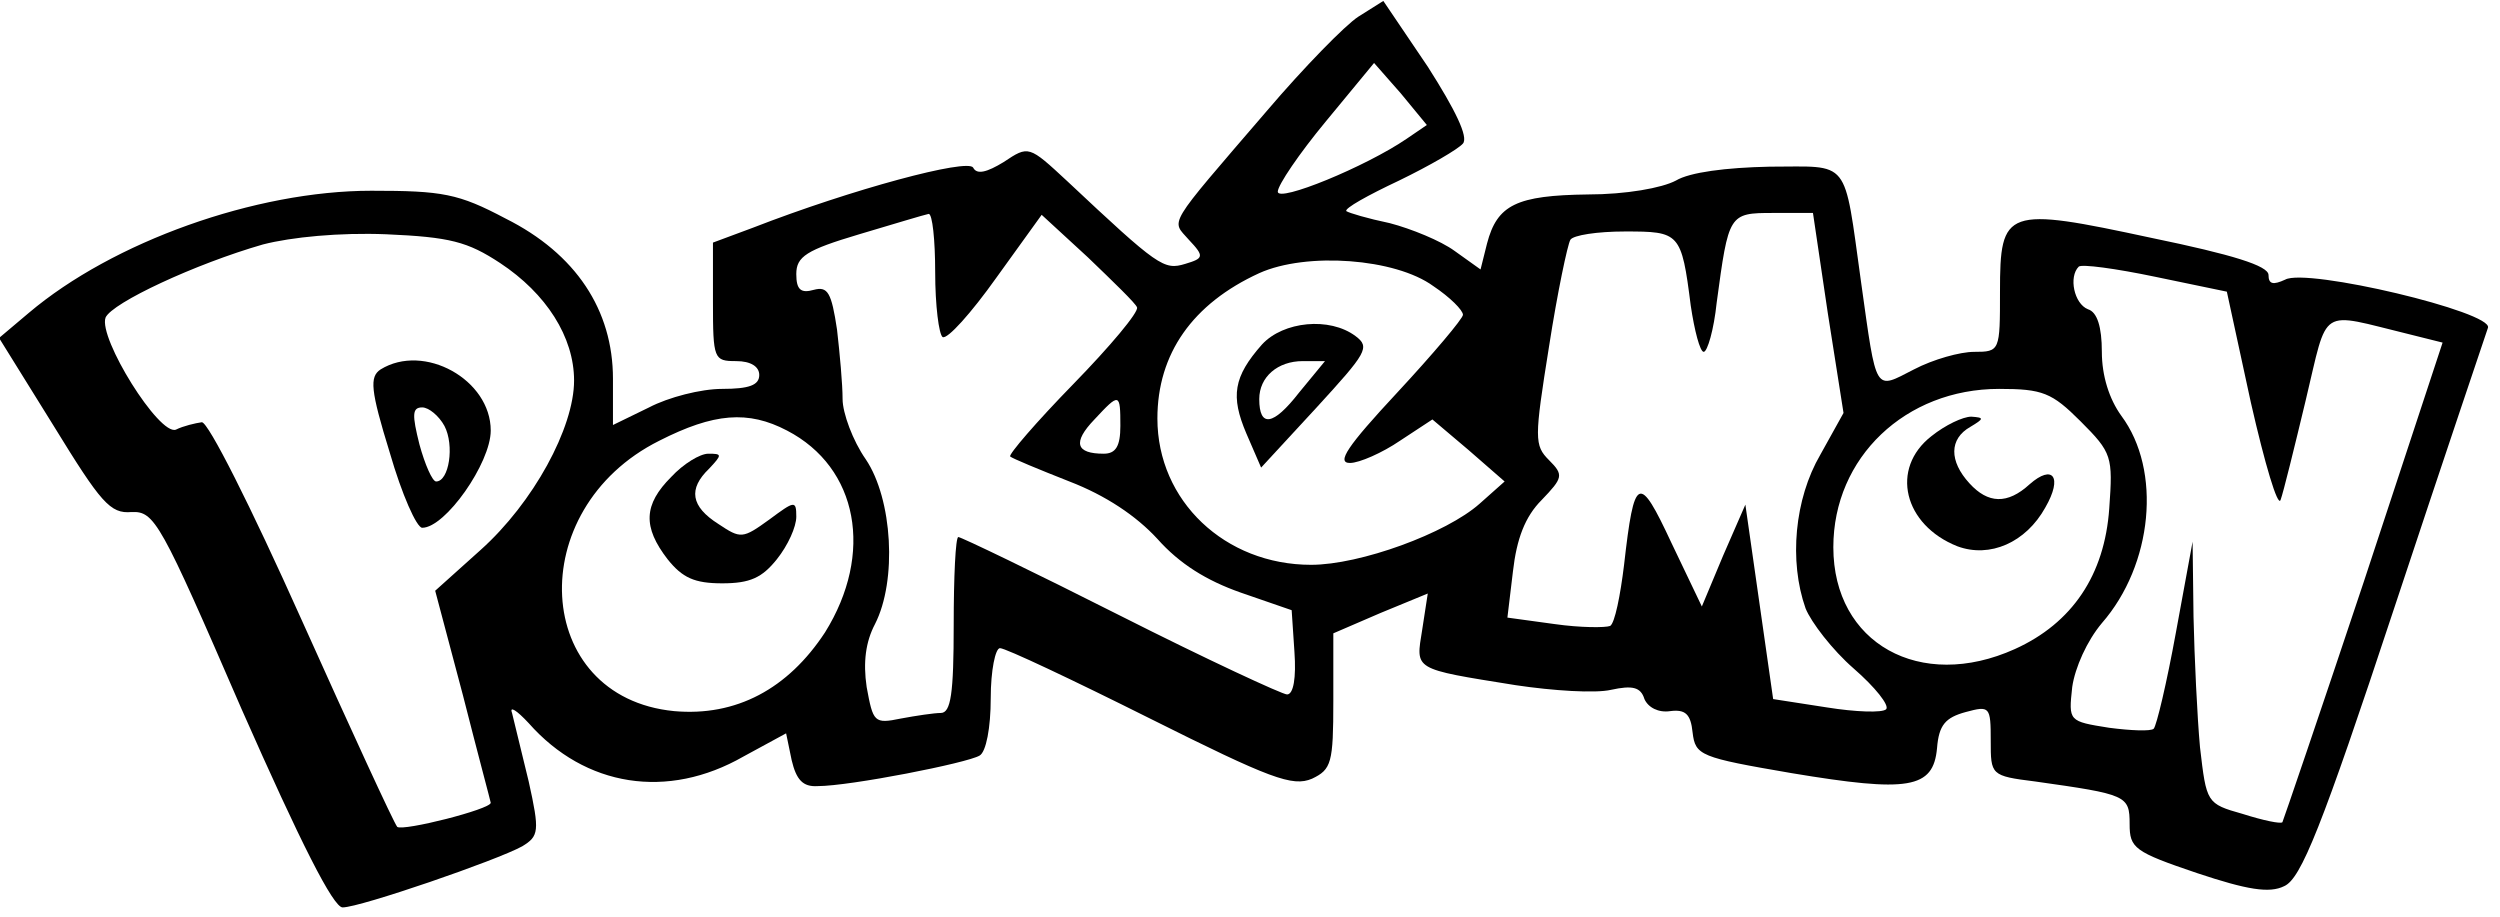 <?xml version="1.0" standalone="no"?>
<!DOCTYPE svg PUBLIC "-//W3C//DTD SVG 20010904//EN"
 "http://www.w3.org/TR/2001/REC-SVG-20010904/DTD/svg10.dtd">
<svg version="1.0" xmlns="http://www.w3.org/2000/svg"
 width="270pt" height="99pt" viewBox="0 0 270 99"
 preserveAspectRatio="xMidYMid meet">

<g transform="translate(0,99) scale(0.1,-0.1)"
fill="#000000" stroke="none">
<path d="M1467 972 c-14 -9 -59 -55 -99 -102 -110 -128 -103 -117 -84 -139 17
-18 16 -20 -4 -26 -23 -7 -29 -3 -127 89 -42 39 -42 39 -69 21 -18 -11 -29
-14 -33 -6 -6 10 -130 -23 -238 -65 l-43 -16 0 -64 c0 -62 1 -64 25 -64 16 0
25 -6 25 -15 0 -11 -11 -15 -40 -15 -23 0 -58 -9 -79 -20 l-39 -19 0 50 c0 74
-40 135 -116 173 -51 27 -68 30 -145 30 -125 0 -279 -55 -370 -132 l-32 -27
59 -95 c51 -83 61 -95 84 -93 25 1 31 -10 119 -213 64 -145 99 -214 109 -214
19 0 167 51 194 66 18 11 19 16 7 70 -8 33 -16 66 -18 74 -3 8 5 3 18 -11 61
-69 150 -83 232 -36 l46 25 6 -29 c5 -21 12 -29 28 -28 35 0 162 25 175 33 7
4 12 30 12 62 0 30 5 54 10 54 6 0 78 -34 162 -76 130 -65 154 -74 175 -65 21
10 23 17 23 84 l0 73 51 22 51 21 -6 -39 c-7 -44 -11 -42 101 -60 40 -6 86 -9
103 -5 23 5 32 3 36 -10 4 -9 15 -15 28 -13 16 2 22 -3 24 -23 3 -25 8 -27
107 -44 126 -21 153 -17 157 27 2 25 9 33 31 39 26 7 27 6 27 -31 0 -37 0 -38
48 -44 99 -14 102 -15 102 -46 0 -26 5 -30 73 -53 54 -18 78 -22 94 -14 18 8
40 62 119 301 53 160 99 296 101 302 6 17 -196 65 -219 52 -13 -6 -18 -5 -18
5 0 10 -39 22 -126 40 -158 34 -164 32 -164 -58 0 -64 0 -65 -28 -65 -15 0
-44 -8 -65 -19 -43 -22 -40 -27 -57 94 -19 136 -11 125 -99 125 -47 -1 -86 -6
-101 -15 -15 -8 -54 -15 -95 -15 -77 -1 -98 -11 -109 -53 l-7 -28 -28 20 c-15
11 -47 24 -70 30 -24 5 -44 11 -47 13 -2 3 23 17 57 33 33 16 64 34 69 40 6 7
-8 36 -38 83 l-48 71 -27 -17z m52 -132 c-44 -30 -139 -69 -139 -57 0 7 23 41
52 76 l52 63 29 -33 28 -34 -22 -15z m-509 -144 c0 -36 4 -67 8 -70 5 -3 31
26 58 64 l49 68 50 -46 c27 -26 52 -50 53 -54 2 -5 -29 -42 -69 -83 -40 -41
-70 -76 -68 -78 2 -2 31 -14 64 -27 39 -15 72 -37 95 -62 24 -27 53 -45 90
-58 l55 -19 3 -45 c2 -28 -1 -46 -8 -46 -5 0 -87 38 -180 85 -93 47 -172 85
-175 85 -3 0 -5 -43 -5 -95 0 -74 -3 -95 -14 -95 -7 0 -27 -3 -43 -6 -29 -6
-30 -4 -37 34 -4 27 -1 49 9 68 24 47 19 135 -10 178 -14 20 -25 50 -25 65 0
16 -3 49 -6 75 -6 40 -10 47 -25 43 -14 -4 -19 0 -19 17 0 19 11 26 68 43 37
11 70 21 75 22 4 0 7 -28 7 -63z m964 -44 l17 -108 -25 -45 c-28 -48 -34 -115
-16 -166 6 -15 29 -45 52 -65 23 -20 39 -40 35 -44 -4 -4 -33 -3 -64 2 l-58 9
-15 105 -15 105 -24 -55 -23 -55 -33 69 c-35 75 -40 73 -51 -24 -4 -33 -10
-63 -15 -66 -5 -2 -32 -2 -60 2 l-51 7 6 50 c4 35 13 59 31 77 23 24 24 27 8
43 -16 16 -16 23 0 123 9 58 20 110 23 115 3 5 29 9 59 9 59 0 61 -1 71 -80 4
-27 10 -50 14 -50 4 0 11 24 14 53 13 96 13 97 61 97 l43 0 16 -108z m-1434
54 c50 -33 80 -80 80 -127 0 -51 -44 -132 -101 -183 l-49 -44 30 -113 c16 -63
30 -115 30 -116 0 -7 -95 -31 -101 -26 -4 5 -50 105 -103 223 -56 125 -101
214 -108 214 -7 -1 -20 -4 -28 -8 -18 -7 -84 99 -76 121 7 16 97 58 170 79 31
8 83 13 133 11 69 -3 88 -8 123 -31z m1008 -25 c18 -12 32 -26 32 -31 0 -4
-32 -42 -71 -84 -54 -58 -66 -76 -51 -76 10 0 35 11 54 24 l35 23 39 -33 39
-34 -27 -24 c-36 -32 -129 -66 -182 -66 -93 0 -166 69 -166 158 0 70 38 124
110 157 51 23 147 16 188 -14z m883 -126 c15 -66 29 -113 32 -105 3 8 15 57
27 107 25 104 13 96 112 72 l36 -9 -85 -258 c-47 -141 -87 -258 -88 -260 -2
-2 -21 2 -43 9 -39 11 -39 12 -46 72 -3 33 -6 96 -7 141 l-1 81 -18 -98 c-10
-55 -21 -101 -24 -104 -3 -3 -25 -2 -48 1 -44 7 -44 7 -40 44 3 21 16 50 32
69 55 63 65 165 21 224 -13 18 -21 43 -21 69 0 27 -5 43 -15 46 -15 6 -21 35
-10 46 3 3 40 -2 83 -11 l77 -16 26 -120z m-184 -20 c34 -34 35 -38 31 -94 -5
-72 -40 -124 -102 -152 -102 -46 -196 6 -196 110 0 97 78 171 179 171 47 0 57
-4 88 -35z m-1037 -5 c0 -22 -5 -30 -18 -30 -30 0 -34 12 -10 37 27 29 28 29
28 -7z m-360 -5 c77 -40 94 -133 41 -218 -40 -61 -96 -91 -163 -85 -153 15
-164 218 -16 292 59 30 96 33 138 11z"/>
<path d="M411 591 c-12 -8 -11 -22 10 -90 13 -45 29 -81 35 -81 25 0 74 70 74
105 0 55 -72 95 -119 66z m69 -61 c11 -21 5 -60 -9 -60 -4 0 -12 18 -18 40 -8
32 -8 40 3 40 7 0 18 -9 24 -20z"/>
<path d="M1363 618 c-31 -35 -34 -56 -17 -96 l16 -37 60 65 c54 59 58 65 42
77 -28 21 -78 16 -101 -9z m40 -52 c-28 -36 -43 -38 -43 -7 0 24 20 41 47 41
l24 0 -28 -34z"/>
<path d="M2086 519 c-45 -35 -30 -96 28 -119 35 -13 74 4 95 42 19 33 8 47
-17 25 -24 -22 -45 -21 -65 1 -22 24 -22 48 1 61 15 9 15 10 1 11 -9 0 -28 -9
-43 -21z"/>
<path d="M725 475 c-30 -30 -31 -54 -4 -89 16 -20 29 -26 59 -26 30 0 43 6 59
26 12 15 21 35 21 46 0 18 -2 17 -29 -3 -29 -21 -31 -21 -55 -5 -30 19 -33 38
-10 60 14 15 14 16 -1 16 -9 0 -27 -11 -40 -25z"/>
</g>
</svg>
